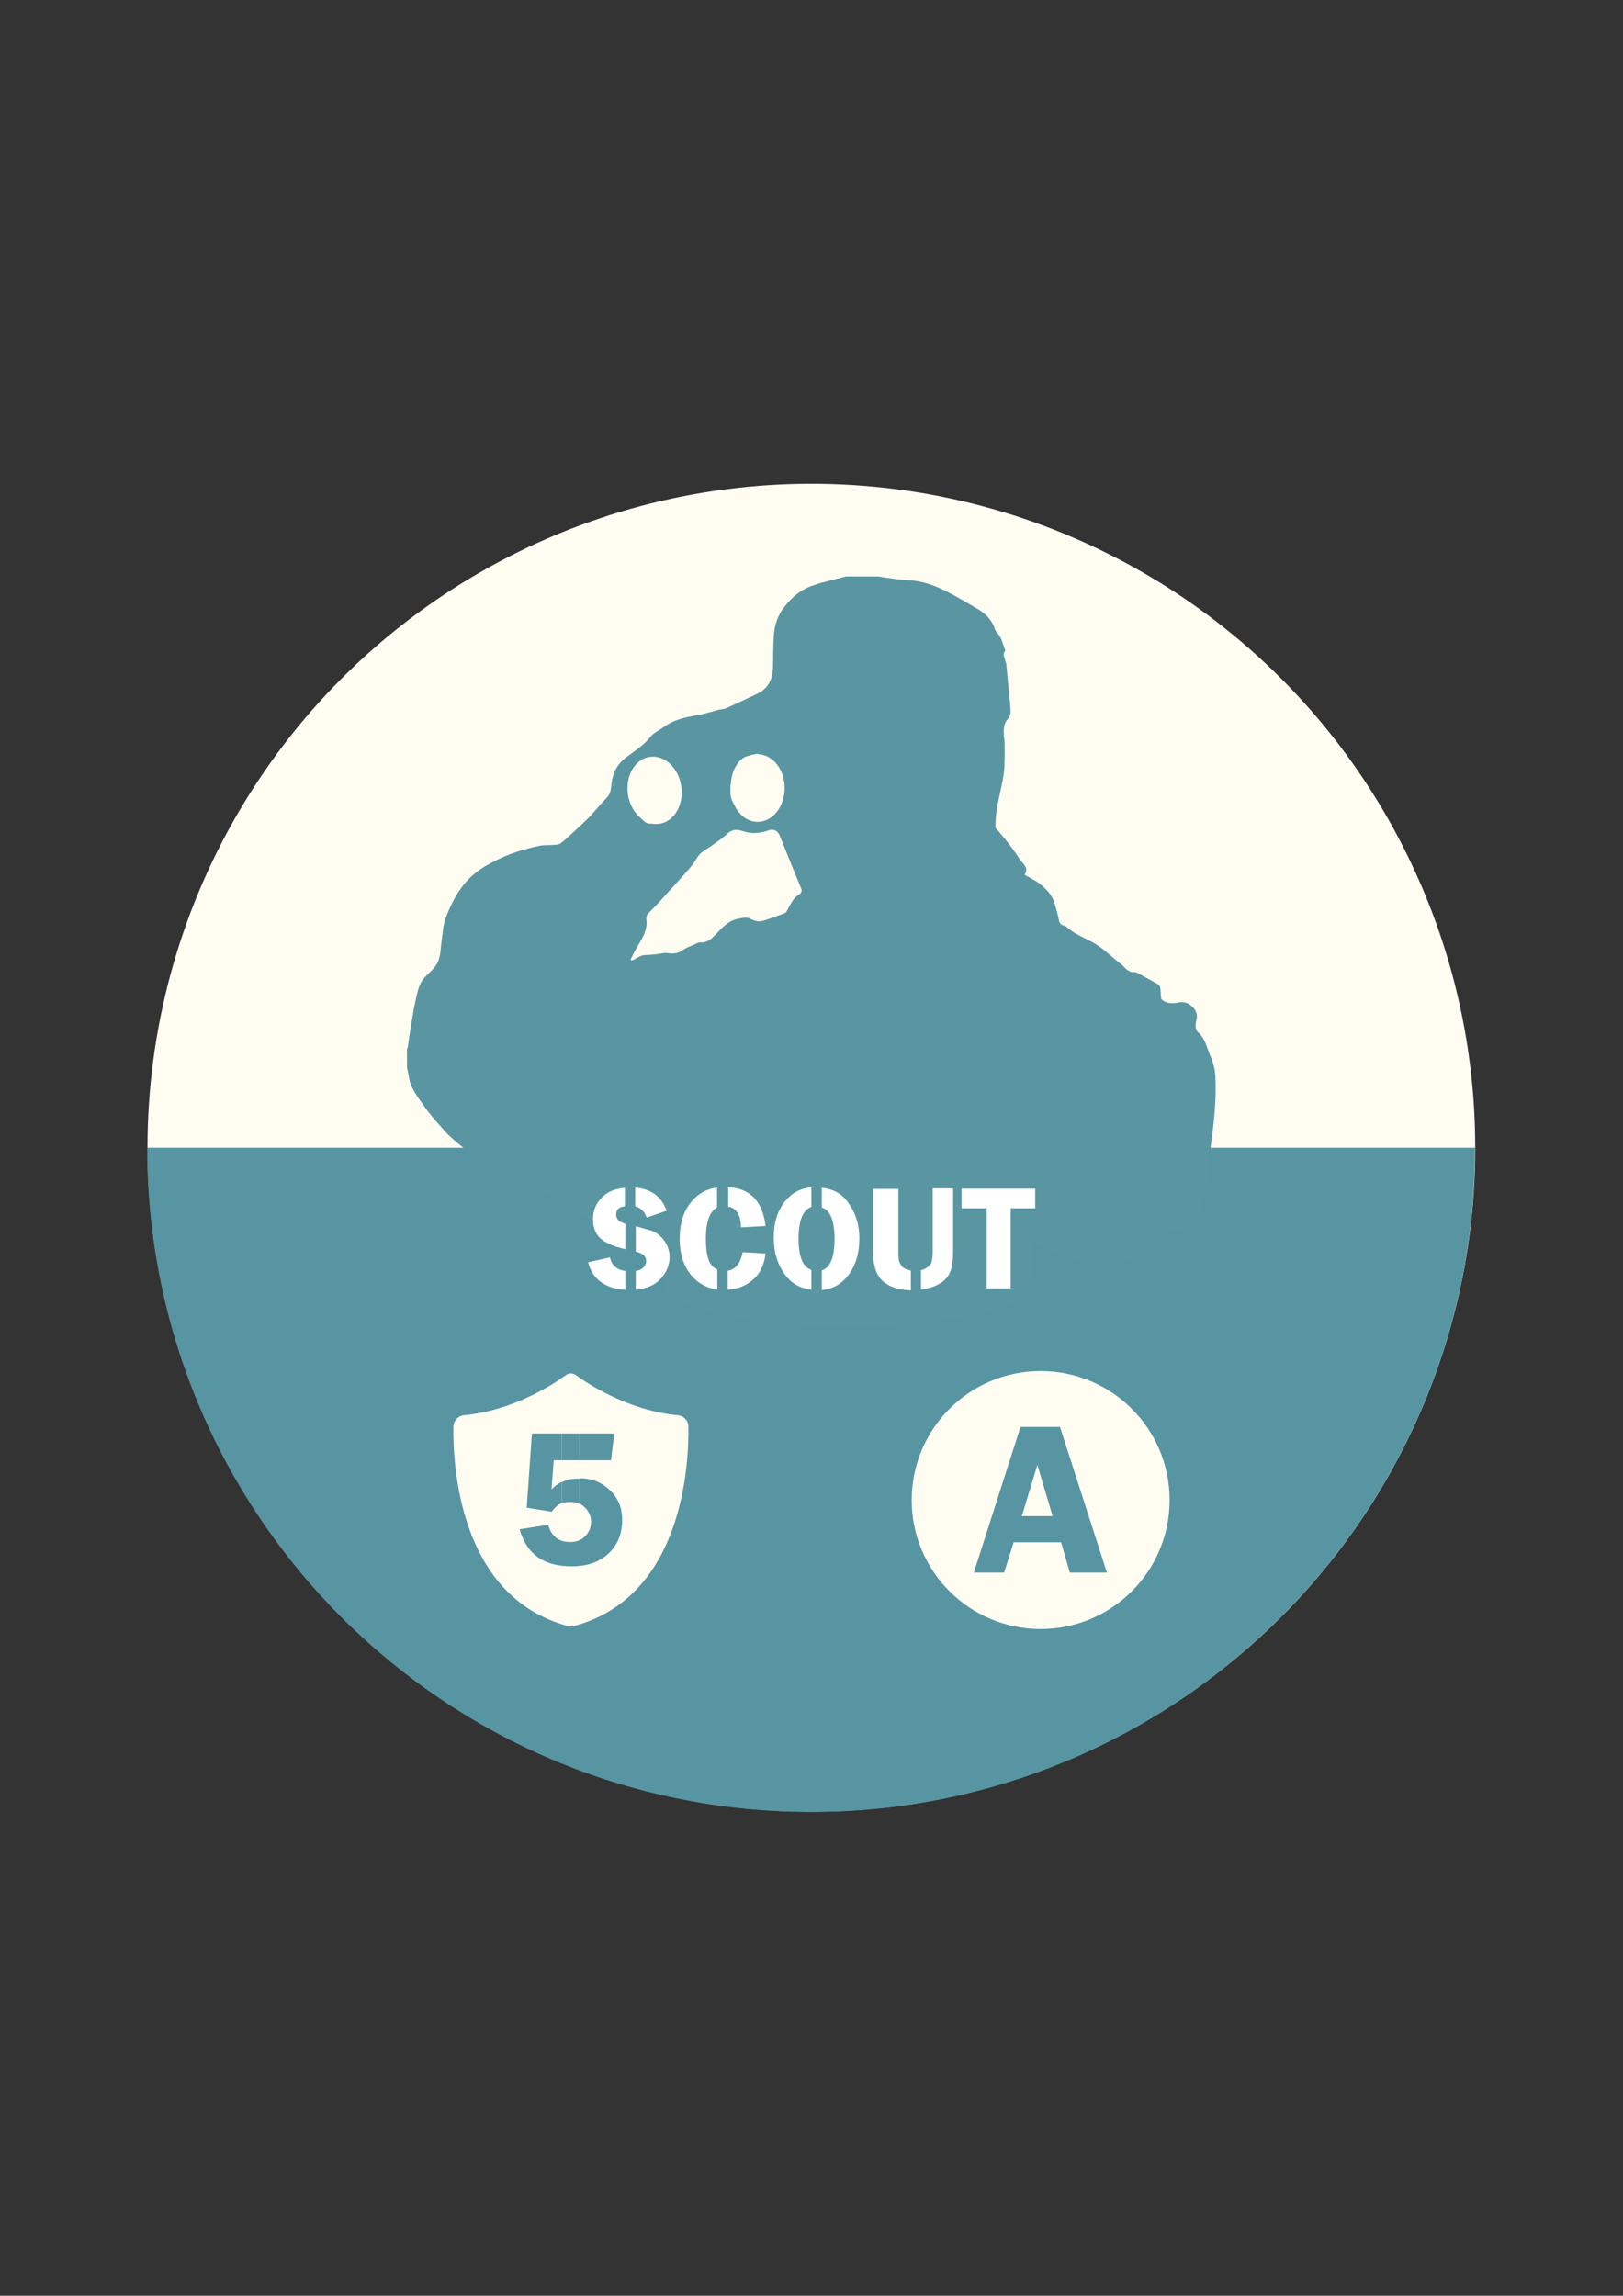 <?xml version="1.0" encoding="utf-8"?>
<!-- Generator: Adobe Illustrator 25.2.1, SVG Export Plug-In . SVG Version: 6.00 Build 0)  -->
<svg version="1.1" id="Слой_1" xmlns="http://www.w3.org/2000/svg" xmlns:xlink="http://www.w3.org/1999/xlink" x="0px" y="0px"
	 viewBox="0 0 595.3 841.9" style="enable-background:new 0 0 595.3 841.9;" xml:space="preserve">
<rect x="0" y="0" width="595.3" height="841.9" fill="#333333" stroke="none"/>
<style type="text/css">
	.st0{fill:#FFFCF2;}
	.st1{fill:#5895A2;}
	.st2{fill:#5996A2;}
	.st3{fill:#FFFFFF;}
</style>
<circle class="st0" cx="297.6" cy="420.9" r="243.5"/>
<path class="st1" d="M541,420.9L541,420.9c0,134.5-109,243.6-243.5,243.6S54,555.5,54,421v-0.1H541z"/>
<g>
	<path class="st2" d="M445.8,395c-0.1-2.6-0.7-5-1.7-7.4c-1.2-2.6-1.7-5.5-3.5-7.8c-0.2-0.2-0.3-0.4-0.4-0.6c-2-1.4-1.9-3.3-1.3-5.4
		c0.5-1.9-0.5-4-2.4-5.3c-1.3-1-2.9-1.2-4.5-0.8c-2,0.4-3.9,0.3-5.6-0.9c-0.3-0.2-0.5-0.5-0.5-0.8c-0.2-1.3-0.2-2.4-0.3-3.7
		c-0.1-0.4-0.3-1.1-0.8-1.3c-2.5-1.4-5-2.8-7.6-4.2c-0.4-0.3-0.9-0.3-1.3-0.3c-2.4,0.1-3.4-2-4.9-3.1c-2.8-2.1-5.3-4.6-8.2-6.6
		c-2.6-1.8-5.6-2.9-8.3-4.5c-1.1-0.6-2-1.4-3-2.1c-0.3-0.3-0.7-0.7-1-0.7c-2.2-0.3-2-2.1-2.4-3.5c-0.8-2.8-1.2-5.7-3-8.2
		c-1.7-2.1-3.5-3.8-5.9-5.1c-1.1-0.6-2.1-1.2-3.4-1.9c1.7-2.6-0.5-3.9-1.7-5.6c-1.3-2-2.7-4-4.2-5.9c-1.3-1.7-2.7-3.3-4-4.9
		c-0.3-0.3-0.8-0.8-0.8-1.2c0.1-2.4,0.2-4.8,0.6-7.1c0.8-4.2,1.9-8.4,2.5-12.6c0.4-3.4,0.3-7,0.3-10.5c0-1.2-0.2-2.3-0.3-3.4
		c-0.1-2.2-0.1-4.2,1.5-6s0.7-4,0.8-6.1c0-0.3-0.2-0.7-0.2-1c-0.4-4.4-0.8-8.7-1.2-13c0-0.3-0.3-0.6-0.3-0.9
		c-0.2-1.3-1.3-2.6-0.1-3.9c0.1-0.1,0-0.3-0.1-0.5c-0.8-2.2-1.3-4.5-2.9-6.2c-0.5-0.5-0.8-1.2-1-1.9c-1.1-2.9-3.2-5-5.8-6.6
		c-4.1-2.4-8.2-4.9-12.5-7c-4.1-2-8.4-3.5-13.1-3.7c-3.2-0.1-6.3-0.7-9.5-1.1c-0.6-0.1-1.3-0.3-1.9-0.3h-11.6
		c-2.6,0.7-5.2,1.3-7.8,2c-1.4,0.3-2.8,0.8-4.2,1.3c-4.3,1.3-7.6,4.1-10.3,7.5c-2.7,3.2-4,7.1-4.2,11.4c-0.2,3.9-0.2,7.8-0.3,11.7
		c-0.2,4-1.9,7.3-5.7,9.1c-3.8,1.8-7.6,3.6-11.4,5.3c-1.1,0.5-2.4,0.4-3.6,0.8c-0.9,0.3-1.9,0.6-2.8,0.8c-1.3,0.3-2.5,0.7-3.8,0.9
		c-4.5,0.8-8.9,1.6-12.7,4.4c-1.6,1.2-3.7,2.1-4.9,3.6c-2.4,3.1-5.7,5.1-8.7,7.4c-3.4,2.4-5.2,5.8-5.6,9.9c-0.1,0.9-0.2,1.8-0.4,2.7
		c-0.3,1-0.8,1.9-1.6,2.6c-2.1,2.2-4,4.6-6.1,6.8c-1.9,1.9-3.9,3.8-5.9,5.6c-1.5,1.4-3.1,2.9-4.7,4.1c-0.4,0.3-1.2,0.5-1.8,0.5
		c-1.9,0.2-3.7,0-5.5,0.3c-2.7,0.5-5.4,1.3-8.1,2.1c-4.3,1.3-8.3,3.2-12.3,5.5c-7.5,4.4-11.5,11.2-14.4,18.9c-1,2.6-1.1,5.6-1.5,8.3
		c-0.4,2.7-0.3,5.6-1.5,8.1c-0.4,0.8-0.9,1.5-1.5,2.2c-1.6,1.8-3.6,3.2-4.6,5.2c-1.2,2.3-1.6,5-2.2,7.6c-0.6,2.8-1,5.6-1.5,8.5
		c-0.4,2.4-0.8,5-1.1,7.4c-0.1,0.3-0.2,0.6-0.3,0.8v7c0.3,1.1,0.5,2.3,0.7,3.4c0.6,4,3.2,7.1,5.4,10.3c1.9,2.8,4.2,5.4,6.5,8
		c3.4,4,7.6,7.3,11.9,10.3c1.5,1,3.3,1.6,5,2.4c2.7,1.3,5.5,2.5,8.2,4c4,2.1,8,4.2,11.9,6.5c4.7,2.7,9.3,5.5,14,8.2
		c2,1.2,4,2.3,6.1,3.3c2.6,1.3,5.2,1,7.6-0.8c1.2-0.8,2.5-1.4,3.8-2.2c1.3-0.8,2.6-0.7,3.9,0c1.6,0.8,3.3,1.4,4.8,2.4
		c2.5,1.6,4,4,4.2,6.9c0.3,3.8,0.3,7.7,0.3,11.5c0,1.4-0.1,2.9-0.1,4.3c0,0.4-0.3,0.8,0,1.3c0.2-0.3,0.3-0.6,0.5-0.9
		c0.3,0.3,0.6,0.4,0.8,0.7c0.5,0.8,1,1.5,1.5,2.4c-0.5,0.3-0.8,0.6-1.3,0.8c0,0.1,0,0.2,0.1,0.3h131.7c0.3-1.5,0.4-3.1,0.9-4.6
		c0-0.1,0.1-0.4,0.2-0.6c0-2.4,0-4.7,0-7.1c0.1-2.4,0.3-4.9,0.4-7.6c1.2,0.5,2.4,0.9,3.4,1.5c2.5,1.3,4.8,3.3,7.7,3.6
		c0.9,0.1,1.7,0.4,2.4,0.8c1.7,0.7,3.1,1.7,5.2,2c2.7,0.4,5.5,0.5,8.2,0.5c4.1,0,7.7-0.8,11.4-2c0.6-0.5,1.1-0.9,1.7-1.4
		c2.9-2.6,5.6-5.5,8.4-8.2c0.4-0.4,1.3-0.5,1.9-0.6s1.2-0.1,1.8,0c2.9,0.6,4.9-1.1,6.8-2.9c0.5-0.4,1-0.9,1.4-1.4
		c0.8-0.8,1.6-1.4,1.5-3c-0.1-2.1,0.2-4.2-0.3-6.3c-0.3-1.2,0.9-1.3,1.7-1.4c0.8-0.1,1.1-0.4,1.2-1.3c0.4-4.8,0.8-9.7,1.4-14.5
		C445.2,412.1,446.2,403.6,445.8,395z M268.5,284.5c0.6-2.5,1.9-4.9,3.9-6.4c1.3-1,3.3-1.1,4.9-1.6c1.3-0.1,2.3,0.7,3.2,1.4
		c2.1,1.6,3.9,3.4,4.9,5.8c0.6,1.3,1,2.6,1.3,4c0.4,2.5,0.3,4.9-0.5,7.4c-0.9,2.9-2.9,4.1-5.5,4.7c-3.7,0.8-7,0.3-9.8-2.8
		c-1.8-1.9-3.1-4-3-6.7C267.9,288.5,268.1,286.4,268.5,284.5z M230.7,285.6c0.3-1.3,1.2-2.6,1.9-3.8c1-1.8,2.8-2.1,4.6-2.1
		c0.3,0,0.7,0.1,1,0c2.5-0.9,3.6,0.8,5,2.4c2.3,2.5,3.4,5.5,3.8,8.8c0.3,3.4-0.2,7-2.6,9.6c-0.9,0.9-2.7,1.2-4.1,1.4
		c-1.3,0.2-2.8,0.4-4-0.7c-0.4-0.3-0.8-0.7-1.1-1.1c-0.5-0.7-0.8-1.5-1.3-2.2c-1.9-2.7-3.3-5.6-3-9.1
		C230.8,287.9,230.4,286.6,230.7,285.6z M292.7,328.3c-0.9,0.5-1.6,1.4-2.2,2.4c-0.8,1.1-1.3,2.3-1.9,3.4c-0.2,0.3-0.5,0.7-0.8,0.8
		c-2.5,0.9-5.1,1.9-7.7,2.7c-1.9,0.6-3.4,0.1-5.2-0.8c-1-0.5-2.7-0.2-4,0.1c-3.7,0.6-6,3.3-8.4,5.8c-1.5,1.5-2.9,3-5.4,2.9
		c-0.8-0.1-1.7,0.4-2.5,0.8c-1.5,0.6-3,1.2-4.3,2.1c-1.8,1.3-3.6,1.3-5.6,1c-1.2-0.2-2.4,0.3-3.7,0.4s-2.5,0.3-3.9,0.3
		c-1.8,0-3,0.8-4.4,1.6c-0.3,0.3-0.8,0.3-1.2,0.4l-0.2-0.4c1.1-2.1,2.1-4.2,3.4-6.2c1.5-2.6,2.8-5.2,2.4-8.3c-0.2-1.3,0.3-2.1,1.3-3
		c1.5-1.4,2.9-3,4.3-4.5c1.6-1.8,3.2-3.5,4.8-5.3c2.2-2.4,4.5-4.9,6.5-7.4c1.2-1.5,1.9-3.4,3.5-4.6c2.3-1.5,4.6-3.1,6.8-4.7
		c0.9-0.7,1.8-1.4,2.6-2.2c1.7-1.5,3.5-1.5,5.6-0.8c3.2,1.1,6.3,0.8,9.4-0.3c1.8-0.7,3.4,0.2,4.1,1.9c0.5,1.5,1.2,2.9,1.8,4.5
		c2,5,4,10,6.1,15C294.2,326.7,294,327.6,292.7,328.3z"/>
	<path class="st2" d="M376.8,474.5c0.3-1.5,0.4-3.1,0.9-4.7c0.1-0.2,0.1-0.5,0.2-0.7c-4.7-7.3-32.8-12.9-66.7-12.9
		c-37.2,0-67.4,6.7-67.4,15.1c0,8.3,30.2,15.1,67.4,15.1c31.7,0,58.3-4.9,65.4-11.4c0-0.1,0.1-0.1,0.1-0.2
		C376.7,474.6,376.7,474.6,376.8,474.5z"/>
	<ellipse class="st0" cx="277.9" cy="289" rx="9.9" ry="12.4"/>
	<ellipse transform="matrix(0.99 -0.139 0.139 0.99 -37.902 36.104)" class="st0" cx="240.1" cy="290" rx="9.9" ry="12.4"/>
</g>
<g>
	<path class="st3" d="M226,445.4c0,0.9,0.3,1.6,0.9,2.2c0.4,0.4,1.3,0.8,2.5,1.2v9.3c-4.1-0.9-7.1-2.2-8.9-3.7c-2-1.7-3-4.1-3-7.3
		c0-3.3,1.2-6,3.5-8.2c2.1-2,4.8-3,8.2-3.3v6.8C227.1,442.5,226,443.6,226,445.4z"/>
	<path class="st3" d="M245.6,460.9c0,3.3-1.3,6.1-3.8,8.6c-2.1,2-5,3.1-8.6,3.5v-6.9c0.9-0.1,1.7-0.5,2.4-0.9
		c0.9-0.8,1.4-1.7,1.4-2.7s-0.4-2-1.3-2.5c-0.5-0.4-1.3-0.7-2.5-1v-9.3c2.7,0.7,4.8,1.3,6.3,1.8c1.7,0.8,3.1,2,4.3,3.7
		C244.9,456.9,245.6,458.8,245.6,460.9z"/>
	<path class="st3" d="M244.5,444l-7.3,2.5c-0.8-2.2-2.1-3.5-4.2-4.1v-6.9C238.9,436,242.7,438.9,244.5,444z"/>
	<path class="st3" d="M229.4,466.1v6.9c-3.3-0.1-6.1-1-8.5-2.5c-2.6-1.7-4.3-4.2-5.2-7.6l8-1.8C224.4,464,226.2,465.7,229.4,466.1z"
		/>
	<path class="st3" d="M280.8,449.6l-9,0.5c-0.1-4.6-1.7-7.1-4.7-7.6v-7.1C275,435.7,279.7,440.4,280.8,449.6z"/>
	<path class="st3" d="M280.8,459.7c-0.5,4.3-2.2,7.7-5,9.9c-2.5,2.1-5.4,3.1-8.9,3.4v-7c2.9-0.4,4.7-2.7,5.5-6.8L280.8,459.7z"/>
	<path class="st3" d="M258.9,454.3c0,4.6,0.7,7.7,1.8,9.3c0.7,0.9,1.4,1.6,2.4,2v7.3c-3.7-0.5-6.7-2.1-9.2-4.8
		c-3-3.4-4.6-8-4.6-13.9c0-5.5,1.4-10.1,4.4-13.6c2.4-2.9,5.5-4.6,9.3-5.1v7.3C260.4,444.2,258.9,448,258.9,454.3z"/>
	<path class="st3" d="M315.2,454.2c0,5.4-1.3,9.8-4.1,13.5c-2.4,3.1-5.5,5-9.7,5.4v-7.2c3.1-1,4.7-4.8,4.7-11.5
		c0-6.8-1.6-10.6-4.7-11.6v-7.2c4.2,0.4,7.6,2.2,9.8,5.6C313.9,444.9,315.2,449.2,315.2,454.2z"/>
	<path class="st3" d="M292.9,454.2c0,6.7,1.6,10.5,4.7,11.5v7.2c-4.1-0.4-7.3-2.2-9.7-5.5c-2.7-3.7-4.1-8.2-4.1-13.5
		c0-5.4,1.3-9.8,4.1-13.3c2.4-3,5.5-4.8,9.7-5.2v7.2C294.5,443.7,292.9,447.6,292.9,454.2z"/>
	<path class="st3" d="M349.6,435.9v22.8c0,3.7-0.4,6.4-1.3,8.2c-0.8,1.8-2.4,3.3-4.7,4.4c-1.6,0.8-3.5,1.3-5.8,1.6v-7.1
		c0.7-0.1,1.3-0.4,1.8-0.7c1-0.5,1.7-1.3,2-2.1c0.4-0.9,0.5-2.4,0.5-4.4v-22.8h7.5V435.9z"/>
	<path class="st3" d="M334.1,466v7.2c-3.1-0.1-5.6-0.7-7.6-1.6c-2.1-1-3.7-2.5-4.7-4.4c-1-2-1.6-4.7-1.6-8.4V436h9.3v22.8
		c0,2,0.1,3.4,0.5,4.3s1,1.7,2,2.2C332.8,465.6,333.5,465.8,334.1,466z"/>
	<path class="st3" d="M352.7,435.9v7.2h9.2v29.4h8.8v-29.4h9v-7.2H352.7z"/>
</g>
<path class="st0" d="M252.5,523.2c0-2.2-1.7-4-3.9-4.2c-18-1.7-32.7-11.3-37.5-14.8c-1-0.7-2.4-0.7-3.4,0
	c-4.8,3.5-19.5,13.1-37.5,14.8c-2.2,0.2-3.8,2-3.9,4.2c-0.2,14.2,2.1,62.4,42,73.1c0.7,0.2,1.5,0.2,2.2,0
	C250.4,585.6,252.7,537.4,252.5,523.2z"/>
<circle class="st0" cx="381.7" cy="550.1" r="47.3"/>
<path class="st1" d="M388.8,523.3h-14.5l-17.1,53.4h11.1l3.5-11.1h17.4l3.2,11.1H406L388.8,523.3z M374.8,556l5.7-18.8l5.6,18.8
	H374.8z"/>
<g>
	<path class="st1" d="M206.1,543.5v7.8c0.9-0.4,2-0.5,3.1-0.5c1.2,0,2.4,0.2,3.4,0.8v-9.3h0C210.2,542.1,208,542.6,206.1,543.5z
		 M206.1,525.7v9.8h6.5v-9.8H206.1z"/>
	<path class="st1" d="M228.2,557.4c0,5-1.6,9.1-4.9,12.2c-3.3,3.2-7.8,4.8-13.7,4.8c-10.2,0-16.5-4.5-19-13.6l10.5-1.6
		c1.1,4.2,3.8,6.3,8,6.3c2.3,0,4.2-0.7,5.6-2.2c1.4-1.5,2.1-3.2,2.1-5.1c0-2.1-0.7-3.8-2.2-5.3c-0.6-0.6-1.3-1.1-2-1.5v-9.3
		c4.3,0,8,1.4,11,4.3C226.7,549.2,228.2,552.9,228.2,557.4z"/>
	<path class="st1" d="M202.4,554.4l-9.2-1.5l1.9-27.2h11v9.8h-3l-0.8,10.7c1.1-1.2,2.4-2.1,3.8-2.8v7.8
		C204.6,551.8,203.4,552.9,202.4,554.4z"/>
	<polygon class="st1" points="224.1,535.5 212.6,535.5 212.6,525.7 225.3,525.7 	"/>
</g>
</svg>
